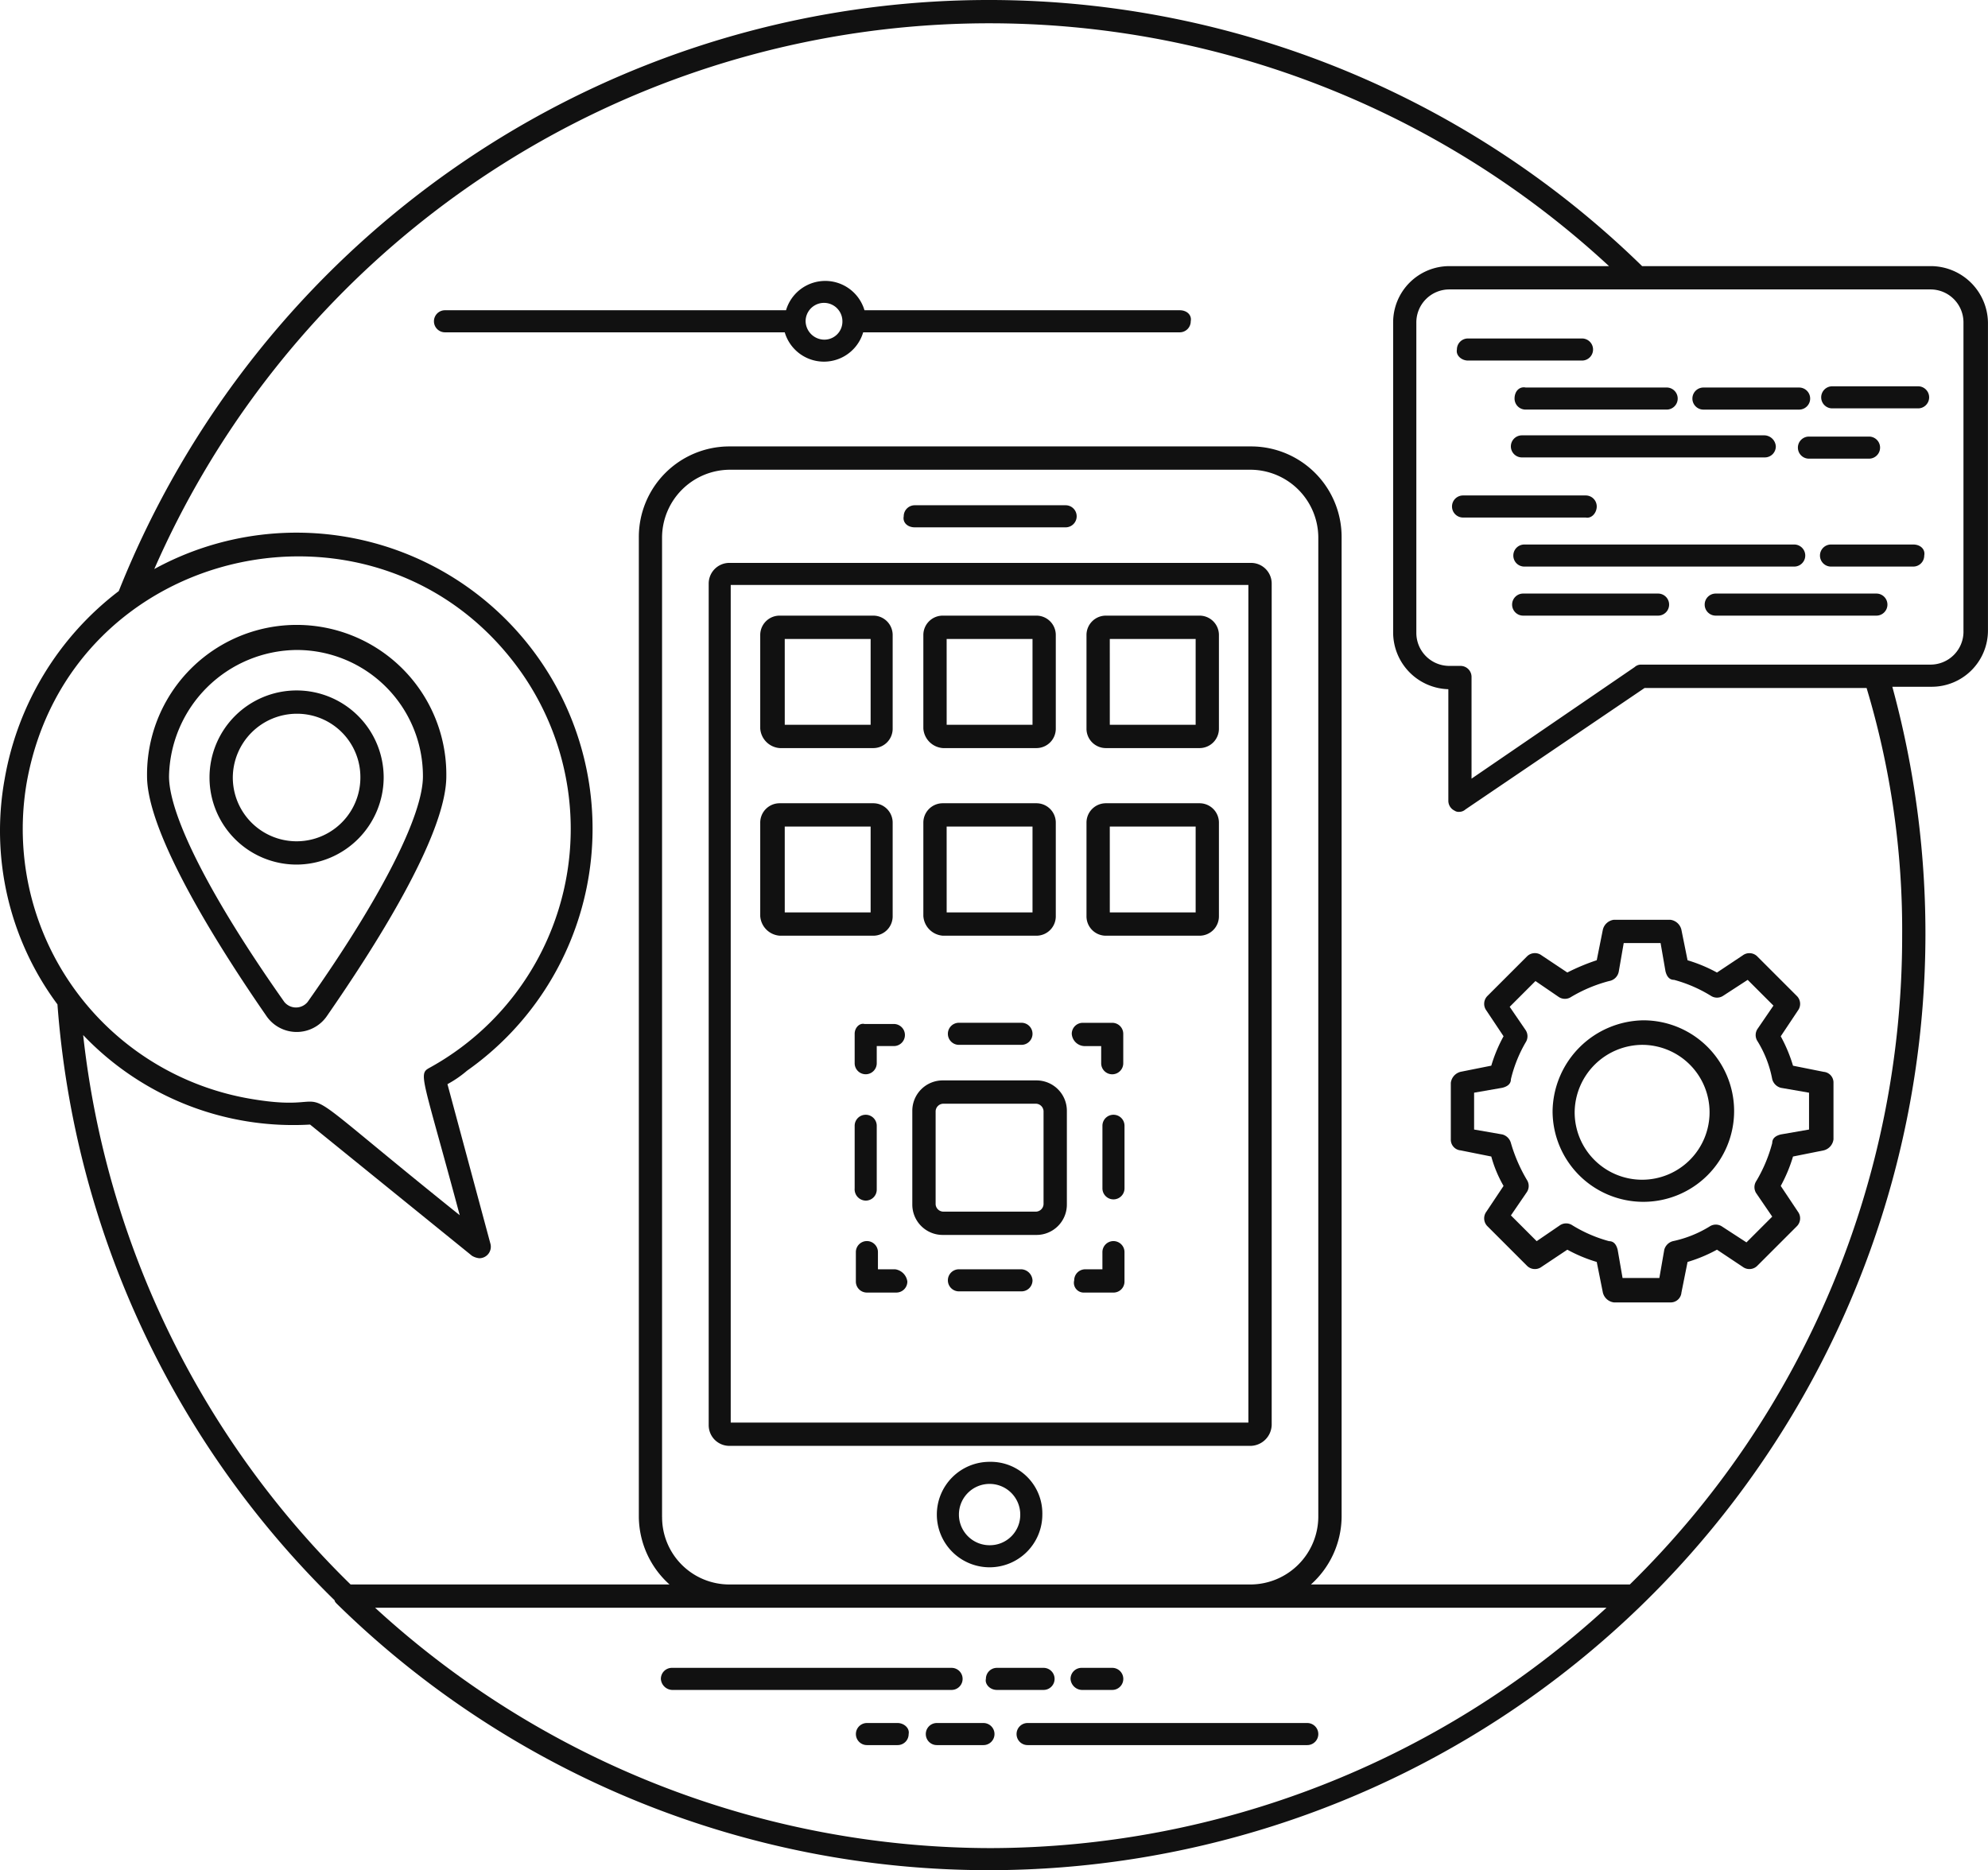 <svg xmlns="http://www.w3.org/2000/svg" width="101.386" height="95.394" viewBox="0 0 101.386 95.394">
  <g id="Group_242" data-name="Group 242" transform="translate(-1.52 -6.2)">
    <g id="Group_200" data-name="Group 200" transform="translate(35.224 91.273)">
      <path id="Path_180" data-name="Path 180" d="M55.963,143.326H70.225a.563.563,0,1,0,0-1.126H55.963a.561.561,0,0,0-.563.563A.6.6,0,0,0,55.963,143.326Z" transform="translate(-55.4 -142.2)" fill="#111"/>
    </g>
    <g id="Group_201" data-name="Group 201" transform="translate(51.791 91.273)">
      <path id="Path_181" data-name="Path 181" d="M82.457,143.326h2.377a.563.563,0,1,0,0-1.126H82.457a.561.561,0,0,0-.563.563C81.832,143.013,82.082,143.326,82.457,143.326Z" transform="translate(-81.885 -142.2)" fill="#111"/>
    </g>
    <g id="Group_202" data-name="Group 202" transform="translate(56.117 91.273)">
      <path id="Path_182" data-name="Path 182" d="M89.363,143.326h1.564a.563.563,0,1,0,0-1.126H89.363a.561.561,0,0,0-.563.563A.6.6,0,0,0,89.363,143.326Z" transform="translate(-88.8 -142.2)" fill="#111"/>
    </g>
    <g id="Group_203" data-name="Group 203" transform="translate(53.364 94.087)">
      <path id="Path_183" data-name="Path 183" d="M84.4,147.263a.561.561,0,0,0,.563.563H99.225a.563.563,0,0,0,0-1.126H84.963A.561.561,0,0,0,84.4,147.263Z" transform="translate(-84.4 -146.7)" fill="#111"/>
    </g>
    <g id="Group_204" data-name="Group 204" transform="translate(48.735 94.087)">
      <path id="Path_184" data-name="Path 184" d="M77,147.263a.561.561,0,0,0,.563.563H79.94a.563.563,0,1,0,0-1.126H77.563A.561.561,0,0,0,77,147.263Z" transform="translate(-77 -146.7)" fill="#111"/>
    </g>
    <g id="Group_205" data-name="Group 205" transform="translate(45.17 94.087)">
      <path id="Path_185" data-name="Path 185" d="M73.427,146.7H71.863a.563.563,0,1,0,0,1.126h1.564a.561.561,0,0,0,.563-.563C74.052,146.95,73.74,146.7,73.427,146.7Z" transform="translate(-71.3 -146.7)" fill="#111"/>
    </g>
    <g id="Group_206" data-name="Group 206" transform="translate(75.508 53.115)">
      <path id="Path_186" data-name="Path 186" d="M127.557,81.7l-.313,1.564a10.792,10.792,0,0,0-1.5.626l-1.314-.876a.569.569,0,0,0-.751.063l-2,2a.569.569,0,0,0-.063.751l.876,1.314a7.652,7.652,0,0,0-.626,1.5l-1.564.313a.665.665,0,0,0-.5.563V92.4a.548.548,0,0,0,.5.563l1.564.313a6.344,6.344,0,0,0,.626,1.5l-.876,1.314a.569.569,0,0,0,.063.751l2,2a.569.569,0,0,0,.751.063l1.314-.876a7.653,7.653,0,0,0,1.5.626l.313,1.564a.665.665,0,0,0,.563.5H131a.548.548,0,0,0,.563-.5l.313-1.564a7.652,7.652,0,0,0,1.5-.626l1.314.876a.569.569,0,0,0,.751-.063l2-2a.569.569,0,0,0,.063-.751l-.876-1.314a7.654,7.654,0,0,0,.626-1.5l1.564-.313a.665.665,0,0,0,.5-.563V89.52a.548.548,0,0,0-.5-.563l-1.564-.313a7.654,7.654,0,0,0-.626-1.5l.876-1.314a.569.569,0,0,0-.063-.751l-2-2a.569.569,0,0,0-.751-.063l-1.314.876a7.653,7.653,0,0,0-1.5-.626L131.56,81.7a.665.665,0,0,0-.563-.5H128.12A.665.665,0,0,0,127.557,81.7Zm.813,2.127.25-1.439H130.5l.25,1.439c.063.25.188.438.438.438a7.112,7.112,0,0,1,1.877.813.568.568,0,0,0,.626,0l1.251-.813,1.314,1.314-.813,1.189a.568.568,0,0,0,0,.626,5.679,5.679,0,0,1,.751,1.939.618.618,0,0,0,.438.438l1.439.25V91.9l-1.439.25c-.25.063-.438.188-.438.438a7.509,7.509,0,0,1-.813,1.939.568.568,0,0,0,0,.626l.813,1.189-1.314,1.314-1.251-.813a.568.568,0,0,0-.626,0,5.9,5.9,0,0,1-1.877.751.618.618,0,0,0-.438.438l-.25,1.439h-1.877l-.25-1.439c-.063-.25-.188-.438-.438-.438a7.112,7.112,0,0,1-1.877-.813.568.568,0,0,0-.626,0l-1.189.813-1.314-1.314.813-1.189a.568.568,0,0,0,0-.626,8.124,8.124,0,0,1-.813-1.877.618.618,0,0,0-.438-.438l-1.439-.25V90.02l1.439-.25c.25-.063.438-.188.438-.438a6.933,6.933,0,0,1,.751-1.877.568.568,0,0,0,0-.626l-.813-1.189,1.314-1.314,1.189.813a.568.568,0,0,0,.626,0,7.509,7.509,0,0,1,1.939-.813A.6.6,0,0,0,128.37,83.827Z" transform="translate(-119.8 -81.2)" fill="#111"/>
    </g>
    <g id="Group_207" data-name="Group 207" transform="translate(80.7 58.244)">
      <path id="Path_187" data-name="Path 187" d="M128.1,94.029a4.629,4.629,0,1,0,4.629-4.629A4.7,4.7,0,0,0,128.1,94.029Zm4.566-3.378a3.44,3.44,0,1,1-3.44,3.44A3.471,3.471,0,0,1,132.666,90.651Z" transform="translate(-128.1 -89.4)" fill="#111"/>
    </g>
    <g id="Group_208" data-name="Group 208" transform="translate(37.663 34.912)">
      <path id="Path_188" data-name="Path 188" d="M88.012,96.075V53.163A1.054,1.054,0,0,0,86.949,52.1H60.363A1.054,1.054,0,0,0,59.3,53.163V96.075a1.054,1.054,0,0,0,1.063,1.063H86.949A1.1,1.1,0,0,0,88.012,96.075Zm-1.189-.125h-26.4V53.226h26.4Z" transform="translate(-59.3 -52.1)" fill="#111"/>
    </g>
    <g id="Group_209" data-name="Group 209" transform="translate(49.298 80.764)">
      <path id="Path_189" data-name="Path 189" d="M80.59,125.4a2.69,2.69,0,1,0,2.69,2.69A2.632,2.632,0,0,0,80.59,125.4Zm0,4.254a1.564,1.564,0,1,1,1.564-1.564A1.549,1.549,0,0,1,80.59,129.654Z" transform="translate(-77.9 -125.4)" fill="#111"/>
    </g>
    <g id="Group_210" data-name="Group 210" transform="translate(48.047 61.309)">
      <path id="Path_190" data-name="Path 190" d="M77.464,102.182h4.754a1.549,1.549,0,0,0,1.564-1.564V95.864A1.549,1.549,0,0,0,82.218,94.3H77.464A1.549,1.549,0,0,0,75.9,95.864v4.754A1.549,1.549,0,0,0,77.464,102.182Zm-.375-6.318a.4.4,0,0,1,.375-.375h4.754a.4.4,0,0,1,.375.375v4.754a.4.4,0,0,1-.375.375H77.464a.4.4,0,0,1-.375-.375Z" transform="translate(-75.9 -94.3)" fill="#111"/>
    </g>
    <g id="Group_211" data-name="Group 211" transform="translate(1.52 6.2)">
      <path id="Path_191" data-name="Path 191" d="M99.966,19.774h-14.7a47.663,47.663,0,0,0-60.489-5.067,47.925,47.925,0,0,0-17.2,21.643,15.341,15.341,0,0,0-5.817,9.571,14.837,14.837,0,0,0,2.69,11.51,47.471,47.471,0,0,0,14.137,30.4c0,.063.063.125.125.188a47.456,47.456,0,0,0,33.341,13.574h0A47.774,47.774,0,0,0,98.027,41.23h2a2.87,2.87,0,0,0,2.877-2.877v-15.7A2.923,2.923,0,0,0,99.966,19.774ZM2.884,46.109c2.189-12.26,18.078-15.7,25.209-5.63a13.907,13.907,0,0,1-4.691,20.2c-.563.313-.313.5,1.564,7.506-10.134-8.132-5.254-5-10.7-5.943A13.959,13.959,0,0,1,2.884,46.109Zm32.4,37.469V33.6a3.471,3.471,0,0,1,3.44-3.44H65.312a3.471,3.471,0,0,1,3.44,3.44v49.98a3.471,3.471,0,0,1-3.44,3.44H38.727A3.43,3.43,0,0,1,35.286,83.578Zm30.026,4.629h18.14a46.611,46.611,0,0,1-31.4,12.26h0a46.494,46.494,0,0,1-31.4-12.26H65.312ZM98.528,53.928A46.3,46.3,0,0,1,84.641,87.019H68.377a4.684,4.684,0,0,0,1.564-3.44V33.6a4.619,4.619,0,0,0-4.629-4.629H38.727A4.619,4.619,0,0,0,34.1,33.6v49.98a4.684,4.684,0,0,0,1.564,3.44H19.4A46.237,46.237,0,0,1,5.761,58.995a14.787,14.787,0,0,0,11.572,4.566l8.257,6.693a.889.889,0,0,0,.375.125.586.586,0,0,0,.563-.751L24.34,61.5a5.669,5.669,0,0,0,1-.688A15.1,15.1,0,0,0,9.389,35.225,46.5,46.5,0,0,1,83.578,19.774H75.446a2.87,2.87,0,0,0-2.877,2.877V38.478a2.9,2.9,0,0,0,2.815,2.877v5.692a.557.557,0,0,0,.313.5.376.376,0,0,0,.25.063.478.478,0,0,0,.313-.125l9.133-6.193H96.714A42.876,42.876,0,0,1,98.528,53.928Zm3.128-15.513A1.682,1.682,0,0,1,99.966,40.1H85.2a.478.478,0,0,0-.313.125l-8.32,5.692V40.729a.561.561,0,0,0-.563-.563h-.563a1.682,1.682,0,0,1-1.689-1.689V22.652a1.682,1.682,0,0,1,1.689-1.689H99.966a1.682,1.682,0,0,1,1.689,1.689V38.415Z" transform="translate(-1.52 -6.2)" fill="#111"/>
    </g>
    <g id="Group_212" data-name="Group 212" transform="translate(9.014 38.165)">
      <path id="Path_192" data-name="Path 192" d="M22.7,77.129c2.252-3.253,6.068-9.133,6.068-12.2a7.632,7.632,0,1,0-15.263,0c0,3,3.816,8.945,6.068,12.2A1.87,1.87,0,0,0,22.7,77.129ZM21.132,58.489a6.434,6.434,0,0,1,6.443,6.443c0,2-2.127,6.193-5.88,11.51a.767.767,0,0,1-1.189,0c-3.753-5.317-5.88-9.508-5.88-11.51A6.57,6.57,0,0,1,21.132,58.489Z" transform="translate(-13.5 -57.3)" fill="#111"/>
    </g>
    <g id="Group_213" data-name="Group 213" transform="translate(12.204 41.418)">
      <path id="Path_193" data-name="Path 193" d="M27.483,66.941a4.441,4.441,0,1,0-4.441,4.441A4.458,4.458,0,0,0,27.483,66.941Zm-7.694,0a3.27,3.27,0,0,1,3.253-3.253,3.231,3.231,0,0,1,3.253,3.253,3.253,3.253,0,0,1-6.506,0Z" transform="translate(-18.6 -62.5)" fill="#111"/>
    </g>
    <g id="Group_214" data-name="Group 214" transform="translate(75.813 23.465)">
      <path id="Path_194" data-name="Path 194" d="M120.858,34.926h5.817a.563.563,0,0,0,0-1.126h-5.817a.561.561,0,0,0-.563.563C120.233,34.676,120.545,34.926,120.858,34.926Z" transform="translate(-120.287 -33.8)" fill="#111"/>
    </g>
    <g id="Group_215" data-name="Group 215" transform="translate(78.761 25.957)">
      <path id="Path_195" data-name="Path 195" d="M125,38.357a.561.561,0,0,0,.563.563h7.194a.563.563,0,0,0,0-1.126h-7.194C125.25,37.732,125,37.982,125,38.357Z" transform="translate(-125 -37.785)" fill="#111"/>
    </g>
    <g id="Group_216" data-name="Group 216" transform="translate(87.831 25.967)">
      <path id="Path_196" data-name="Path 196" d="M140.063,38.926h4.879a.563.563,0,0,0,0-1.126h-4.879a.563.563,0,0,0,0,1.126Z" transform="translate(-139.5 -37.8)" fill="#111"/>
    </g>
    <g id="Group_217" data-name="Group 217" transform="translate(94.399 25.904)">
      <path id="Path_197" data-name="Path 197" d="M154.942,37.7h-4.379a.563.563,0,0,0,0,1.126h4.379a.563.563,0,0,0,0-1.126Z" transform="translate(-150 -37.7)" fill="#111"/>
    </g>
    <g id="Group_218" data-name="Group 218" transform="translate(78.573 28.406)">
      <path id="Path_198" data-name="Path 198" d="M137.649,41.7H125.263a.563.563,0,1,0,0,1.126h12.386a.561.561,0,0,0,.563-.563A.6.6,0,0,0,137.649,41.7Z" transform="translate(-124.7 -41.7)" fill="#111"/>
    </g>
    <g id="Group_219" data-name="Group 219" transform="translate(93.211 28.469)">
      <path id="Path_199" data-name="Path 199" d="M151.728,42.926a.563.563,0,0,0,0-1.126h-3.065a.563.563,0,0,0,0,1.126Z" transform="translate(-148.1 -41.8)" fill="#111"/>
    </g>
    <g id="Group_220" data-name="Group 220" transform="translate(75.571 31.472)">
      <path id="Path_200" data-name="Path 200" d="M127.281,47.163a.561.561,0,0,0-.563-.563h-6.255a.563.563,0,1,0,0,1.126h6.255C127.031,47.789,127.281,47.476,127.281,47.163Z" transform="translate(-119.9 -46.6)" fill="#111"/>
    </g>
    <g id="Group_221" data-name="Group 221" transform="translate(78.698 33.974)">
      <path id="Path_201" data-name="Path 201" d="M124.9,51.163a.561.561,0,0,0,.563.563h13.762a.563.563,0,1,0,0-1.126H125.463A.561.561,0,0,0,124.9,51.163Z" transform="translate(-124.9 -50.6)" fill="#111"/>
    </g>
    <g id="Group_222" data-name="Group 222" transform="translate(94.337 33.974)">
      <path id="Path_202" data-name="Path 202" d="M154.654,50.6h-4.191a.563.563,0,0,0,0,1.126h4.191a.561.561,0,0,0,.563-.563C155.28,50.85,155.029,50.6,154.654,50.6Z" transform="translate(-149.9 -50.6)" fill="#111"/>
    </g>
    <g id="Group_223" data-name="Group 223" transform="translate(78.636 36.476)">
      <path id="Path_203" data-name="Path 203" d="M132.244,54.6h-6.881a.563.563,0,1,0,0,1.126h6.881a.563.563,0,0,0,0-1.126Z" transform="translate(-124.8 -54.6)" fill="#111"/>
    </g>
    <g id="Group_224" data-name="Group 224" transform="translate(88.457 36.476)">
      <path id="Path_204" data-name="Path 204" d="M149.257,54.6h-8.194a.563.563,0,0,0,0,1.126h8.194a.563.563,0,0,0,0-1.126Z" transform="translate(-140.5 -54.6)" fill="#111"/>
    </g>
    <g id="Group_225" data-name="Group 225" transform="translate(23.651 20.525)">
      <path id="Path_205" data-name="Path 205" d="M74.932,30.6H58.856a2.085,2.085,0,0,0-4,0H37.463a.563.563,0,0,0,0,1.126H54.79a2.085,2.085,0,0,0,4,0H74.932a.561.561,0,0,0,.563-.563C75.558,30.851,75.308,30.6,74.932,30.6Zm-18.14,1.5a.962.962,0,0,1-.938-.938h0a.938.938,0,1,1,1.877,0h0A.921.921,0,0,1,56.792,32.1Z" transform="translate(-36.9 -29.1)" fill="#111"/>
    </g>
    <g id="Group_226" data-name="Group 226" transform="translate(47.6 31.972)">
      <path id="Path_206" data-name="Path 206" d="M75.757,48.526h7.694a.563.563,0,0,0,0-1.126H75.757a.561.561,0,0,0-.563.563C75.132,48.276,75.382,48.526,75.757,48.526Z" transform="translate(-75.185 -47.4)" fill="#111"/>
    </g>
    <g id="Group_227" data-name="Group 227" transform="translate(40.291 37.602)">
      <path id="Path_207" data-name="Path 207" d="M64.5,63.156h4.754a.988.988,0,0,0,1-1V57.4a.988.988,0,0,0-1-1H64.5a.988.988,0,0,0-1,1v4.754A1.075,1.075,0,0,0,64.5,63.156Zm.25-5.567H69.13v4.379H64.751Z" transform="translate(-63.5 -56.4)" fill="#111"/>
    </g>
    <g id="Group_228" data-name="Group 228" transform="translate(48.61 37.602)">
      <path id="Path_208" data-name="Path 208" d="M77.8,63.156h4.754a.988.988,0,0,0,1-1V57.4a.988.988,0,0,0-1-1H77.8a.988.988,0,0,0-1,1v4.754A1.075,1.075,0,0,0,77.8,63.156Zm.188-5.567h4.379v4.379H77.989Z" transform="translate(-76.8 -56.4)" fill="#111"/>
    </g>
    <g id="Group_229" data-name="Group 229" transform="translate(56.93 37.602)">
      <path id="Path_209" data-name="Path 209" d="M91.1,63.156h4.754a.988.988,0,0,0,1-1V57.4a.988.988,0,0,0-1-1H91.1a.988.988,0,0,0-1,1v4.754A.988.988,0,0,0,91.1,63.156Zm.188-5.567h4.379v4.379H91.289Z" transform="translate(-90.1 -56.4)" fill="#111"/>
    </g>
    <g id="Group_230" data-name="Group 230" transform="translate(40.291 47.172)">
      <path id="Path_210" data-name="Path 210" d="M64.5,78.456h4.754a.988.988,0,0,0,1-1V72.7a.988.988,0,0,0-1-1H64.5a.988.988,0,0,0-1,1v4.754A1.075,1.075,0,0,0,64.5,78.456Zm.25-5.567H69.13v4.379H64.751Z" transform="translate(-63.5 -71.7)" fill="#111"/>
    </g>
    <g id="Group_231" data-name="Group 231" transform="translate(48.61 47.172)">
      <path id="Path_211" data-name="Path 211" d="M77.8,78.456h4.754a.988.988,0,0,0,1-1V72.7a.988.988,0,0,0-1-1H77.8a.988.988,0,0,0-1,1v4.754A1.075,1.075,0,0,0,77.8,78.456Zm.188-5.567h4.379v4.379H77.989Z" transform="translate(-76.8 -71.7)" fill="#111"/>
    </g>
    <g id="Group_232" data-name="Group 232" transform="translate(56.93 47.172)">
      <path id="Path_212" data-name="Path 212" d="M91.1,78.456h4.754a.988.988,0,0,0,1-1V72.7a.988.988,0,0,0-1-1H91.1a.988.988,0,0,0-1,1v4.754A.988.988,0,0,0,91.1,78.456Zm.188-5.567h4.379v4.379H91.289Z" transform="translate(-90.1 -71.7)" fill="#111"/>
    </g>
    <g id="Group_233" data-name="Group 233" transform="translate(45.17 69.504)">
      <path id="Path_213" data-name="Path 213" d="M73.3,108.839h-.876v-.876a.563.563,0,0,0-1.126,0v1.5a.561.561,0,0,0,.563.563h1.5a.561.561,0,0,0,.563-.563A.729.729,0,0,0,73.3,108.839Z" transform="translate(-71.3 -107.4)" fill="#111"/>
    </g>
    <g id="Group_234" data-name="Group 234" transform="translate(45.107 63.061)">
      <path id="Path_214" data-name="Path 214" d="M71.763,101.479a.561.561,0,0,0,.563-.563V97.663a.563.563,0,1,0-1.126,0v3.19A.578.578,0,0,0,71.763,101.479Z" transform="translate(-71.2 -97.1)" fill="#111"/>
    </g>
    <g id="Group_235" data-name="Group 235" transform="translate(45.107 58.422)">
      <path id="Path_215" data-name="Path 215" d="M71.2,90.195v1.5a.563.563,0,1,0,1.126,0V90.82H73.2a.563.563,0,0,0,0-1.126H71.7C71.45,89.632,71.2,89.882,71.2,90.195Z" transform="translate(-71.2 -89.685)" fill="#111"/>
    </g>
    <g id="Group_236" data-name="Group 236" transform="translate(49.861 58.369)">
      <path id="Path_216" data-name="Path 216" d="M79.363,89.6a.563.563,0,0,0,0,1.126h3.19a.563.563,0,0,0,0-1.126Z" transform="translate(-78.8 -89.6)" fill="#111"/>
    </g>
    <g id="Group_237" data-name="Group 237" transform="translate(56.179 58.369)">
      <path id="Path_217" data-name="Path 217" d="M89.526,90.789H90.4v.876a.563.563,0,1,0,1.126,0v-1.5a.561.561,0,0,0-.563-.563h-1.5a.561.561,0,0,0-.563.563A.67.67,0,0,0,89.526,90.789Z" transform="translate(-88.9 -89.6)" fill="#111"/>
    </g>
    <g id="Group_238" data-name="Group 238" transform="translate(57.743 63.061)">
      <path id="Path_218" data-name="Path 218" d="M91.963,97.1a.561.561,0,0,0-.563.563v3.19a.563.563,0,1,0,1.126,0v-3.19A.561.561,0,0,0,91.963,97.1Z" transform="translate(-91.4 -97.1)" fill="#111"/>
    </g>
    <g id="Group_239" data-name="Group 239" transform="translate(56.295 69.504)">
      <path id="Path_219" data-name="Path 219" d="M89.595,110.027h1.5a.561.561,0,0,0,.563-.563v-1.5a.563.563,0,1,0-1.126,0v.876h-.876a.561.561,0,0,0-.563.563A.5.5,0,0,0,89.595,110.027Z" transform="translate(-89.085 -107.4)" fill="#111"/>
    </g>
    <g id="Group_240" data-name="Group 240" transform="translate(49.861 70.943)">
      <path id="Path_220" data-name="Path 220" d="M82.553,109.7h-3.19a.563.563,0,0,0,0,1.126h3.19a.561.561,0,0,0,.563-.563A.6.6,0,0,0,82.553,109.7Z" transform="translate(-78.8 -109.7)" fill="#111"/>
    </g>
  </g>
</svg>
